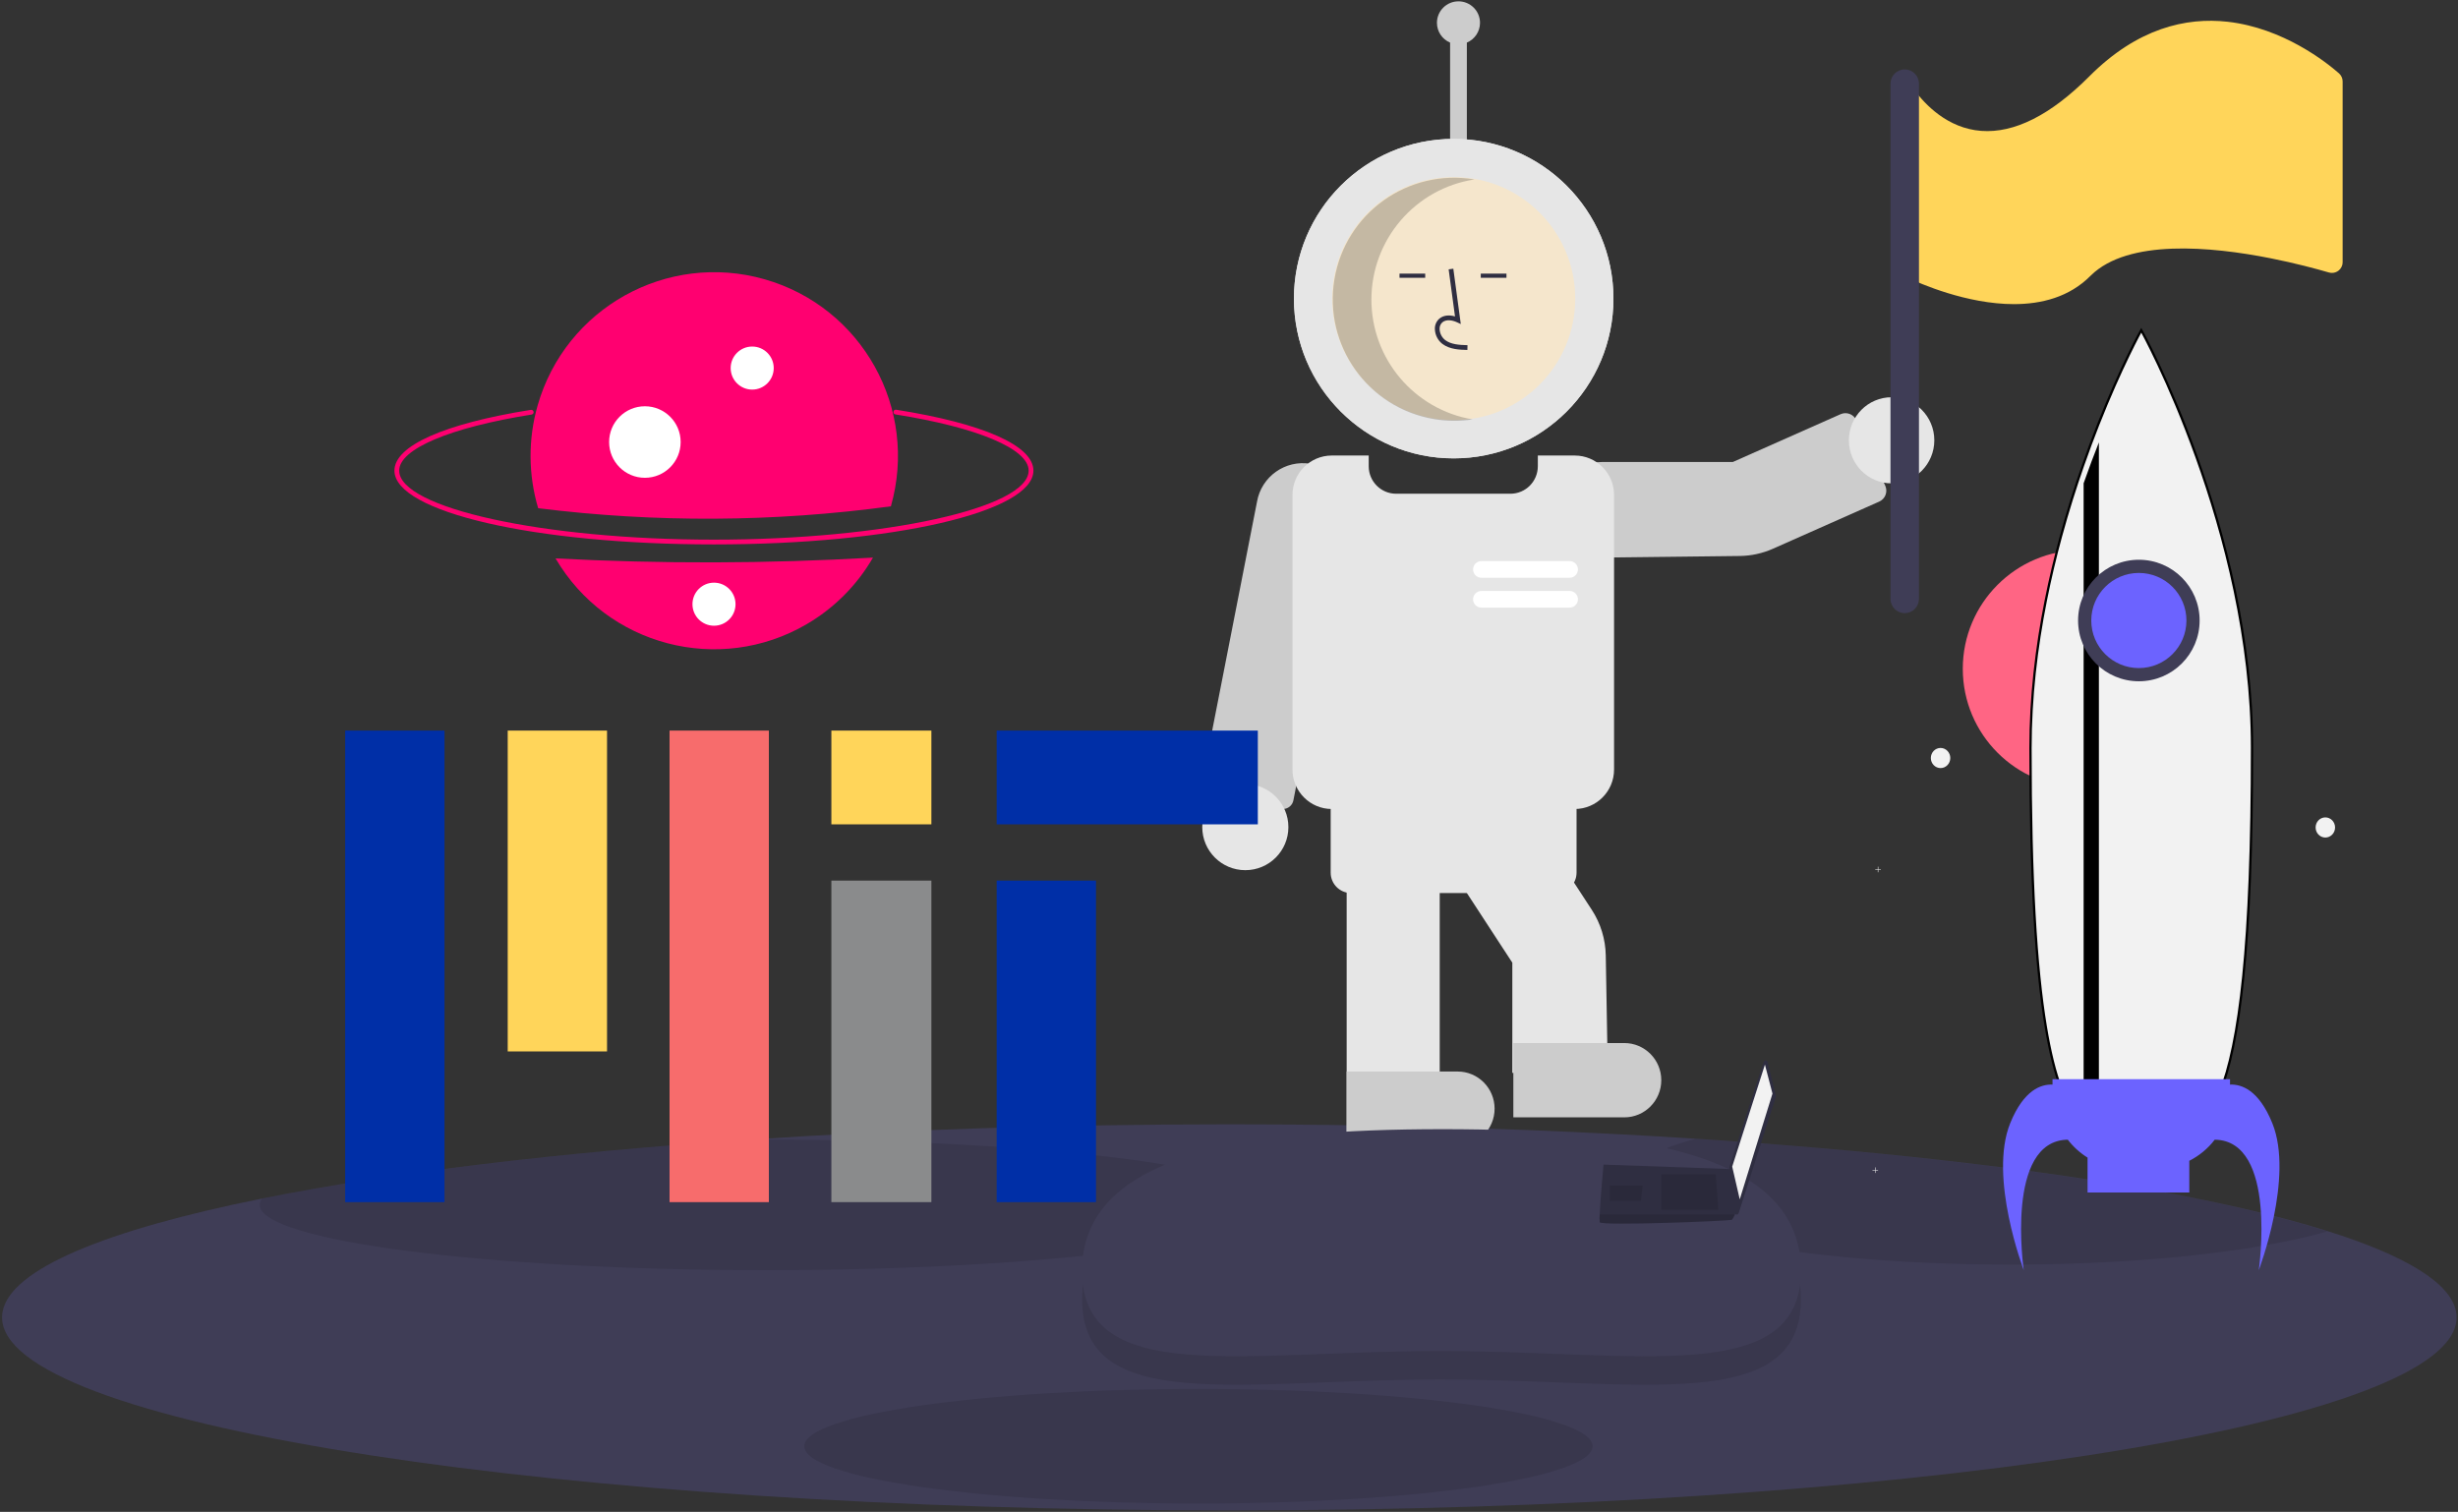 <svg width="3539" height="2177" xmlns="http://www.w3.org/2000/svg" xmlns:xlink="http://www.w3.org/1999/xlink" overflow="hidden"><rect width="100%" height="100%" fill="#333333" stroke="none"/><defs><clipPath id="clip0"><rect x="430" y="91" width="3539" height="2177"/></clipPath></defs><g clip-path="url(#clip0)" transform="translate(-430 -91)"><path d="M3966.97 1987.95C3966.97 1990.38 3966.76 1992.82 3966.38 1995.22 3941.84 2145.41 3160.37 2265.95 2199.97 2265.95 1239.57 2265.95 458.099 2145.41 433.553 1995.22 433.17 1992.82 432.974 1990.38 432.969 1987.95 432.969 1987.26 432.969 1986.54 433.038 1985.85 433.038 1985.47 433.072 1985.13 433.072 1984.75 433.101 1984.62 433.112 1984.48 433.107 1984.34 433.244 1982.8 433.45 1981.32 433.726 1979.81 444.932 1918.41 582.751 1861.99 807.546 1816.79 991.396 1779.82 1233.45 1750.34 1512.04 1731.81 1723.46 1717.74 1955.92 1709.95 2199.97 1709.95 2396.33 1709.95 2585.2 1714.99 2761.63 1724.26L2761.7 1724.26C2798.62 1726.21 2834.99 1728.35 2870.81 1730.68 3116.02 1746.53 3333.63 1770.8 3508.96 1801.17 3616.8 1819.88 3708.69 1840.91 3781.19 1863.7L3781.23 1863.7C3892.82 1898.81 3958.61 1938.18 3966.21 1979.81 3966.49 1981.32 3966.69 1982.8 3966.83 1984.34 3966.83 1984.48 3966.83 1984.62 3966.87 1984.75 3966.87 1985.13 3966.9 1985.47 3966.9 1985.85 3966.97 1986.54 3966.97 1987.26 3966.97 1987.95Z" fill="#3F3D56" fill-rule="evenodd" fill-opacity="1"/><path d="M3797.65 196.615C3779.57 180.746 3717.46 131.35 3637.34 122.332 3577.4 115.619 3507.37 131.488 3438.16 200.952 3382.64 256.646 3330.28 283.048 3282.52 279.468 3233.76 275.785 3201.33 241.019 3186.34 220.607 3184.18 217.612 3180.32 216.383 3176.83 217.577 3173.27 218.7 3170.86 222.025 3170.9 225.77L3170.9 482.764C3170.91 486.089 3172.82 489.115 3175.81 490.544 3194.51 499.425 3261.86 528.924 3329.66 528.924 3369.43 528.924 3409.4 518.77 3439.74 488.306 3440.05 487.996 3440.32 487.721 3440.63 487.446 3494.36 434.987 3612.81 445.761 3699.24 462.903 3734.99 469.994 3765.26 478.152 3783.21 483.384 3791.38 485.756 3799.93 481.022 3802.29 472.82 3802.7 471.419 3802.9 469.969 3802.9 468.513L3802.9 208.283C3802.9 203.819 3800.99 199.568 3797.65 196.615Z" fill="#FFD55A" fill-rule="evenodd" fill-opacity="1"/><path d="M2560.9 123.856C2560.89 106.768 2547.01 92.921 2529.89 92.924 2512.77 92.931 2498.89 106.785 2498.9 123.873 2498.9 136.307 2506.37 147.531 2517.84 152.367L2517.84 312.925 2541.95 312.925 2541.95 152.367C2553.44 147.527 2560.9 136.297 2560.9 123.856Z" fill="#CCCCCC" fill-rule="evenodd" fill-opacity="1"/><path d="M2734.57 893.925 2734.56 893.925C2696.6 893.883 2665.86 863.005 2665.9 824.95 2665.9 824.114 2665.92 823.282 2665.95 822.445 2667.32 785.957 2698.84 756.272 2736.21 756.272L2924.86 756.272 3080.09 687.395C3088.76 683.561 3098.89 687.481 3102.74 696.16L3144.43 790.565C3148.26 799.254 3144.35 809.406 3135.69 813.264L2982.79 881.102C2967.65 887.847 2951.28 891.413 2934.72 891.588Z" fill="#CCCCCC" fill-rule="evenodd" fill-opacity="1"/><path d="M2277.11 1255.92C2276.21 1255.92 2275.32 1255.85 2274.43 1255.69L2172.77 1238.33C2164.35 1236.89 2158.68 1228.89 2160.12 1220.46 2160.14 1220.33 2160.17 1220.2 2160.19 1220.08L2239.77 813.744C2246.01 777.206 2280.65 752.648 2317.15 758.895 2353.64 765.142 2378.17 799.828 2371.93 836.365L2292.22 1243.41C2290.84 1250.68 2284.49 1255.93 2277.11 1255.92Z" fill="#CCCCCC" fill-rule="evenodd" fill-opacity="1"/><path d="M2285 1282C2285 1316.24 2257.24 1344 2223 1344 2188.76 1344 2161 1316.24 2161 1282 2161 1247.76 2188.76 1220 2223 1220 2257.24 1220 2285 1247.76 2285 1282Z" fill="#E6E6E6" fill-rule="evenodd" fill-opacity="1"/><path d="M2753 521C2753 648.026 2650.03 751 2523 751 2395.97 751 2293 648.026 2293 521 2293 393.975 2395.97 291 2523 291 2650.03 291 2753 393.975 2753 521Z" fill="#E6E6E6" fill-rule="evenodd" fill-opacity="1"/><path d="M2753 521C2753 648.026 2650.03 751 2523 751 2395.97 751 2293 648.026 2293 521 2293 393.975 2395.97 291 2523 291 2650.03 291 2753 393.975 2753 521Z" fill="#E6E6E6" fill-rule="evenodd" fill-opacity="1"/><path d="M2698 521C2698 617.65 2619.65 696 2523 696 2426.35 696 2348 617.65 2348 521 2348 424.35 2426.35 346 2523 346 2619.65 346 2698 424.35 2698 521Z" fill="#F5E6CC" fill-rule="evenodd" fill-opacity="1"/><path d="M2542.71 594.924C2531.5 594.608 2517.54 594.216 2506.8 586.257 2500.32 581.264 2496.34 573.628 2495.94 565.387 2495.55 559.525 2497.88 553.813 2502.25 549.947 2507.86 545.139 2516.07 544.012 2524.9 546.644L2515.75 478.856 2522.47 477.924 2533.23 557.617 2527.62 555.006C2521.11 551.985 2512.18 550.445 2506.63 555.198 2503.87 557.713 2502.42 561.394 2502.72 565.147 2503.05 571.277 2506 576.955 2510.8 580.707 2519.16 586.9 2530.29 587.697 2542.9 588.055Z" fill="#2F2E41" fill-rule="evenodd" fill-opacity="1"/><path d="M2445 485 2482 485 2482 491 2445 491Z" fill="#2F2E41" fill-rule="evenodd" fill-opacity="1"/><path d="M2562 485 2599 485 2599 491 2562 491Z" fill="#2F2E41" fill-rule="evenodd" fill-opacity="1"/><path d="M2404.54 522.403C2404.55 435.991 2467.56 362.515 2552.9 349.397 2457.68 333.299 2367.45 397.496 2351.37 492.79 2335.28 588.083 2399.43 678.38 2494.65 694.48 2513 697.583 2531.74 697.734 2550.15 694.923 2466.07 680.634 2404.56 607.745 2404.54 522.403Z" fill="#000000" fill-rule="evenodd" fill-opacity="0.2"/><path d="M2697.31 1255.92 2347.49 1255.92C2316.25 1255.89 2290.93 1230.5 2290.9 1199.18L2290.9 803.671C2290.93 772.347 2316.25 746.958 2347.49 746.924L2400.65 746.924 2400.65 762.401C2400.67 784.232 2418.32 801.927 2440.09 801.951L2604.71 801.951C2626.48 801.927 2644.13 784.232 2644.15 762.401L2644.15 746.924 2697.31 746.924C2728.55 746.958 2753.86 772.347 2753.9 803.671L2753.9 1199.18C2753.86 1230.5 2728.55 1255.89 2697.31 1255.92Z" fill="#E6E6E6" fill-rule="evenodd" fill-opacity="1"/><path d="M2744.9 1635.92 2607.43 1635.92 2607.43 1477.24 2427.9 1202 2543.02 1126.92 2721.76 1400.97C2734.56 1420.58 2741.57 1443.4 2741.96 1466.81Z" fill="#E6E6E6" fill-rule="evenodd" fill-opacity="1"/><path d="M2502.9 1740.92 2368.9 1740.92 2368.9 1338.92 2502.9 1338.92Z" fill="#E6E6E6" fill-rule="evenodd" fill-opacity="1"/><path d="M2670.69 1376.92 2375.11 1376.92C2358.99 1376.91 2345.92 1363.79 2345.9 1347.61L2345.9 1237.24C2345.92 1221.06 2358.99 1207.94 2375.11 1207.92L2670.69 1207.92C2686.81 1207.94 2699.88 1221.06 2699.9 1237.24L2699.9 1347.61C2699.88 1363.79 2686.81 1376.91 2670.69 1376.92Z" fill="#E6E6E6" fill-rule="evenodd" fill-opacity="1"/><path d="M2768.65 1699.92 2608.9 1699.92 2608.9 1592.92 2768.65 1592.92C2798.06 1592.92 2821.9 1616.88 2821.9 1646.42 2821.9 1675.97 2798.06 1699.92 2768.65 1699.92Z" fill="#CCCCCC" fill-rule="evenodd" fill-opacity="1"/><path d="M2528.65 1740.92 2368.9 1740.92 2368.9 1633.92 2528.65 1633.92C2558.06 1633.92 2581.9 1657.88 2581.9 1687.42 2581.9 1716.97 2558.06 1740.92 2528.65 1740.92Z" fill="#CCCCCC" fill-rule="evenodd" fill-opacity="1"/><path d="M2689.89 922.924 2562.91 922.924C2556.28 922.924 2550.9 917.552 2550.9 910.924 2550.9 904.297 2556.28 898.924 2562.91 898.924L2689.89 898.924C2696.52 898.924 2701.9 904.297 2701.9 910.924 2701.9 917.552 2696.52 922.924 2689.89 922.924Z" fill="#FFFFFF" fill-rule="evenodd" fill-opacity="1"/><path d="M2689.89 965.924 2562.91 965.924C2556.28 965.924 2550.9 960.552 2550.9 953.924 2550.9 947.297 2556.28 941.924 2562.91 941.924L2689.89 941.924C2696.52 941.924 2701.9 947.297 2701.9 953.924 2701.9 960.552 2696.52 965.924 2689.89 965.924Z" fill="#FFFFFF" fill-rule="evenodd" fill-opacity="1"/><path d="M2906.46 1742.92 2154.33 1742.92C2152.43 1742.92 2150.9 1741.35 2150.9 1739.42 2150.9 1737.49 2152.43 1735.92 2154.33 1735.92L2906.46 1735.92C2908.36 1735.92 2909.9 1737.49 2909.9 1739.42 2909.9 1741.35 2908.36 1742.92 2906.46 1742.92Z" fill="#3F3D56" fill-rule="evenodd" fill-opacity="1"/><path d="M3215 725C3215 759.242 3187.47 787 3153.5 787 3119.53 787 3092 759.242 3092 725 3092 690.758 3119.53 663 3153.5 663 3187.47 663 3215 690.758 3215 725Z" fill="#E6E6E6" fill-rule="evenodd" fill-opacity="1"/><path d="M3172.4 973.924C3161.08 973.91 3151.91 964.693 3151.9 953.319L3151.9 211.53C3151.9 200.149 3161.08 190.924 3172.4 190.924 3183.72 190.924 3192.9 200.149 3192.9 211.53L3192.9 953.319C3192.89 964.693 3183.72 973.91 3172.4 973.924Z" fill="#3F3D56" fill-rule="evenodd" fill-opacity="1"/><path d="M1457.9 874.925C1199.96 874.925 997.898 828.235 997.898 768.633 997.898 732.898 1069.49 701.014 1194.33 681.162 1196.2 680.853 1197.96 682.118 1198.27 683.987 1198.58 685.855 1197.31 687.621 1195.44 687.926 1195.43 687.93 1195.42 687.93 1195.41 687.933 1077.81 706.637 1004.76 737.561 1004.76 768.633 1004.76 822.533 1212.28 868.067 1457.9 868.067 1703.53 868.067 1911.03 822.533 1911.03 768.633 1911.03 737.428 1837.52 706.432 1719.18 687.738 1717.3 687.436 1716.03 685.677 1716.33 683.808 1716.63 681.946 1718.38 680.674 1720.25 680.966 1845.86 700.805 1917.9 732.761 1917.9 768.633 1917.9 828.235 1715.84 874.925 1457.9 874.925Z" fill="#FF0070" fill-rule="evenodd" fill-opacity="1"/><path d="M1229.9 895.073C1303.49 1020.92 1465.29 1063.36 1591.31 989.874 1630.98 966.733 1663.93 933.662 1686.9 893.925 1534.7 902.672 1382.14 903.056 1229.9 895.073Z" fill="#FF0070" fill-rule="evenodd" fill-opacity="1"/><path d="M1712.69 820.049C1752.75 679.562 1671.35 533.197 1530.89 493.134 1390.43 453.07 1244.09 534.479 1204.04 674.966 1190.25 723.315 1190.53 774.595 1204.84 822.794 1373.53 843.849 1544.24 842.925 1712.69 820.049Z" fill="#FF0070" fill-rule="evenodd" fill-opacity="1"/><path d="M1544 621C1544 638.121 1530.12 652 1513 652 1495.88 652 1482 638.121 1482 621 1482 603.879 1495.88 590 1513 590 1530.12 590 1544 603.879 1544 621Z" fill="#FFFFFF" fill-rule="evenodd" fill-opacity="1"/><path d="M1489 961C1489 978.121 1475.12 992 1458 992 1440.88 992 1427 978.121 1427 961 1427 943.879 1440.88 930 1458 930 1475.12 930 1489 943.879 1489 961Z" fill="#FFFFFF" fill-rule="evenodd" fill-opacity="1"/><path d="M1410 727.5C1410 755.943 1386.94 779 1358.5 779 1330.06 779 1307 755.943 1307 727.5 1307 699.057 1330.06 676 1358.5 676 1386.94 676 1410 699.057 1410 727.5Z" fill="#FFFFFF" fill-rule="evenodd" fill-opacity="1"/><path d="M2723 2173.5C2723 2219.06 2468.92 2256 2155.5 2256 1842.08 2256 1588 2219.06 1588 2173.5 1588 2127.94 1842.08 2091 2155.5 2091 2468.92 2091 2723 2127.94 2723 2173.5Z" fill="#000000" fill-rule="evenodd" fill-opacity="0.102"/><path d="M3780.97 1864.14C3761.14 1869.81 3738.8 1875.07 3714.29 1879.88 3613.38 1899.75 3475.7 1911.95 3324.09 1911.95 3154.72 1911.95 3002.9 1896.72 2900.04 1872.63 2814.66 1852.63 2762.97 1826.62 2762.97 1798.06 2762.97 1772.97 2802.98 1749.74 2870.79 1730.95 3115.95 1746.82 3333.51 1771.12 3508.79 1801.53 3616.61 1820.26 3708.48 1841.33 3780.97 1864.14Z" fill="#000000" fill-rule="evenodd" fill-opacity="0.102"/><path d="M2261.97 1825.93C2261.97 1877.85 1935.57 1919.95 1532.97 1919.95 1130.37 1919.95 803.969 1877.85 803.969 1825.93 804.055 1822.65 805.214 1819.5 807.27 1816.94 991.171 1779.99 1233.29 1750.51 1511.96 1731.99 1518.94 1731.95 1525.94 1731.94 1532.97 1731.95 1935.57 1731.95 2261.97 1774.02 2261.97 1825.93Z" fill="#000000" fill-rule="evenodd" fill-opacity="0.102"/><path d="M1865 1359 2008 1359 2008 1822 1865 1822Z" fill="#002FA7" fill-rule="evenodd" fill-opacity="1"/><path d="M1394 1143 1537 1143 1537 1822 1394 1822Z" fill="#F76C6C" fill-rule="evenodd" fill-opacity="1"/><path d="M927 1143 1070 1143 1070 1822 927 1822Z" fill="#002FA7" fill-rule="evenodd" fill-opacity="1"/><path d="M1161 1143 1304 1143 1304 1605 1161 1605Z" fill="#FFD55A" fill-rule="evenodd" fill-opacity="1"/><path d="M1627 1143 1771 1143 1771 1278 1627 1278Z" fill="#FFD55A" fill-rule="evenodd" fill-opacity="1"/><path d="M1627 1359 1771 1359 1771 1822 1627 1822Z" fill="#8A8B8C" fill-rule="evenodd" fill-opacity="1"/><path d="M1865 1143 2241 1143 2241 1278 1865 1278Z" fill="#002FA7" fill-rule="evenodd" fill-opacity="1"/><path d="M3022.97 1961.76C3022.97 2129.16 2789.54 2077.38 2503.74 2077.38 2217.93 2077.38 1987.97 2129.16 1987.97 1961.76 1987.97 1794.35 2221.36 1757.95 2507.17 1757.95 2792.98 1757.95 3022.97 1794.35 3022.97 1961.76Z" fill="#000000" fill-rule="evenodd" fill-opacity="0.102"/><path d="M3022.97 1920.76C3022.97 2088.16 2789.54 2036.38 2503.74 2036.38 2217.93 2036.38 1987.97 2088.16 1987.97 1920.76 1987.97 1753.35 2221.36 1716.95 2507.17 1716.95 2792.98 1716.95 3022.97 1753.35 3022.97 1920.76Z" fill="#3F3D56" fill-rule="evenodd" fill-opacity="1"/><path d="M2975.09 1620.27 2986.88 1668.94C2987.01 1669.48 2987 1670.05 2986.82 1670.58L2933.31 1837.83C2932.8 1839.43 2931.09 1840.31 2929.49 1839.8 2928.35 1839.44 2927.53 1838.44 2927.39 1837.25L2919.99 1772.09C2919.94 1771.66 2919.98 1771.22 2920.12 1770.81L2969.24 1620.05C2969.76 1618.45 2971.48 1617.57 2973.07 1618.1 2974.08 1618.42 2974.84 1619.24 2975.09 1620.27Z" fill="#2F2E41" fill-rule="evenodd" fill-opacity="1"/><path d="M2971.12 1624 2982 1665.7 2934.87 1818 2924 1770.86 2971.12 1624Z" fill="#F2F2F2" fill-rule="evenodd" fill-opacity="1"/><path d="M2733.31 1850.97C2735.12 1856.38 2921.9 1849.16 2923.71 1847.36 2925.3 1845.1 2926.63 1842.68 2927.71 1840.14 2929.41 1836.53 2930.97 1832.92 2930.97 1832.92L2923.71 1774.48 2738.75 1767.95C2738.75 1767.95 2734.13 1817.47 2733.18 1840.14 2732.86 1843.74 2732.9 1847.37 2733.31 1850.97Z" fill="#2F2E41" fill-rule="evenodd" fill-opacity="1"/><path d="M2900.36 1782 2904 1833 2822 1833 2822 1782 2900.36 1782Z" fill="#000000" fill-rule="evenodd" fill-opacity="0.102"/><path d="M2794.52 1798.1 2795 1798 2792.73 1820 2748 1820 2748 1798.1 2794.52 1798.1Z" fill="#000000" fill-rule="evenodd" fill-opacity="0.102"/><path d="M2733.31 1850.94C2735.12 1856.43 2922.16 1849.1 2923.97 1847.27 2925.56 1844.98 2926.9 1842.52 2927.97 1839.95L2733.18 1839.95C2732.86 1843.6 2732.9 1847.29 2733.31 1850.94Z" fill="#000000" fill-rule="evenodd" fill-opacity="0.102"/><path d="M3598 1054C3598 1148.44 3521.44 1225 3427 1225 3332.56 1225 3256 1148.44 3256 1054 3256 959.559 3332.56 883 3427 883 3521.44 883 3598 959.559 3598 1054Z" fill="#FF6584" fill-rule="evenodd" fill-opacity="1"/><path d="M3238 1182.5C3238 1190.51 3231.73 1197 3224 1197 3216.27 1197 3210 1190.51 3210 1182.5 3210 1174.49 3216.27 1168 3224 1168 3231.73 1168 3238 1174.49 3238 1182.5Z" fill="#F2F2F2" fill-rule="evenodd" fill-opacity="1"/><path d="M3792 1282.5C3792 1290.51 3785.73 1297 3778 1297 3770.27 1297 3764 1290.51 3764 1282.5 3764 1274.49 3770.27 1268 3778 1268 3785.73 1268 3792 1274.49 3792 1282.5Z" fill="#F2F2F2" fill-rule="evenodd" fill-opacity="1"/><path d="M3134 1775.64 3130.36 1775.64 3130.36 1772 3129.64 1772 3129.64 1775.64 3126 1775.64 3126 1776.36 3129.64 1776.36 3129.64 1780 3130.36 1780 3130.36 1776.36 3134 1776.36 3134 1775.64Z" fill="#F2F2F2" fill-rule="evenodd" fill-opacity="1"/><path d="M3138 1342.64 3134.36 1342.64 3134.36 1339 3133.64 1339 3133.64 1342.64 3130 1342.64 3130 1343.36 3133.64 1343.36 3133.64 1347 3134.36 1347 3134.36 1343.36 3138 1343.36 3138 1342.64Z" fill="#F2F2F2" fill-rule="evenodd" fill-opacity="1"/><path d="M3672.47 1167.93C3672.47 1736.48 3601.05 1736.48 3512.97 1736.48 3467.43 1736.48 3426.35 1736.48 3397.3 1657.95 3388.95 1635.38 3381.57 1606.27 3375.39 1568.81 3361.46 1484.59 3353.47 1358.04 3353.47 1167.93 3353.47 1094.84 3362.11 1023.17 3375.39 956.239 3381.77 924.016 3389.22 892.912 3397.3 863.248 3407.19 826.93 3418.02 792.78 3428.96 761.531 3436.29 740.521 3443.69 720.802 3450.88 702.593 3484.07 618.549 3512.97 566.483 3512.97 566.483 3512.97 566.483 3672.47 853.937 3672.47 1167.93Z" stroke="#000000" stroke-width="3.304" stroke-linecap="butt" stroke-linejoin="miter" stroke-miterlimit="8" stroke-opacity="1" fill="#F2F2F2" fill-rule="evenodd" fill-opacity="1"/><path d="M3451.97 727.983 3451.97 1718.98 3429.97 1718.98 3429.97 786.908C3437.33 765.902 3444.76 746.188 3451.97 727.983Z" fill="#000000" fill-rule="evenodd" fill-opacity="1"/><path d="M3597 984.5C3597 1032.83 3557.82 1072 3509.5 1072 3461.18 1072 3422 1032.83 3422 984.5 3422 936.175 3461.18 897 3509.5 897 3557.82 897 3597 936.175 3597 984.5Z" fill="#3F3D56" fill-rule="evenodd" fill-opacity="1"/><path d="M3701.63 1708.26C3682.15 1660.31 3657.13 1652.03 3640.77 1652.75L3640.77 1644.98 3385.17 1644.98 3385.17 1652.75C3368.81 1652.03 3343.79 1660.31 3324.31 1708.26 3292.66 1786.13 3343.78 1919.98 3343.78 1919.98 3343.78 1919.98 3316.46 1733.31 3407.18 1732.08 3415.04 1742.32 3424.68 1751.07 3435.64 1757.89L3435.64 1808.1 3582.15 1808.1 3582.15 1762.46C3596.48 1755.2 3608.98 1744.82 3618.76 1732.08 3709.48 1733.31 3682.16 1919.98 3682.16 1919.98 3682.16 1919.98 3733.28 1786.13 3701.63 1708.26Z" fill="#6C63FF" fill-rule="evenodd" fill-opacity="1"/><path d="M3578 984.5C3578 1022.33 3547.33 1053 3509.5 1053 3471.67 1053 3441 1022.33 3441 984.5 3441 946.669 3471.67 916 3509.5 916 3547.33 916 3578 946.669 3578 984.5Z" fill="#6C63FF" fill-rule="evenodd" fill-opacity="1"/></g></svg>